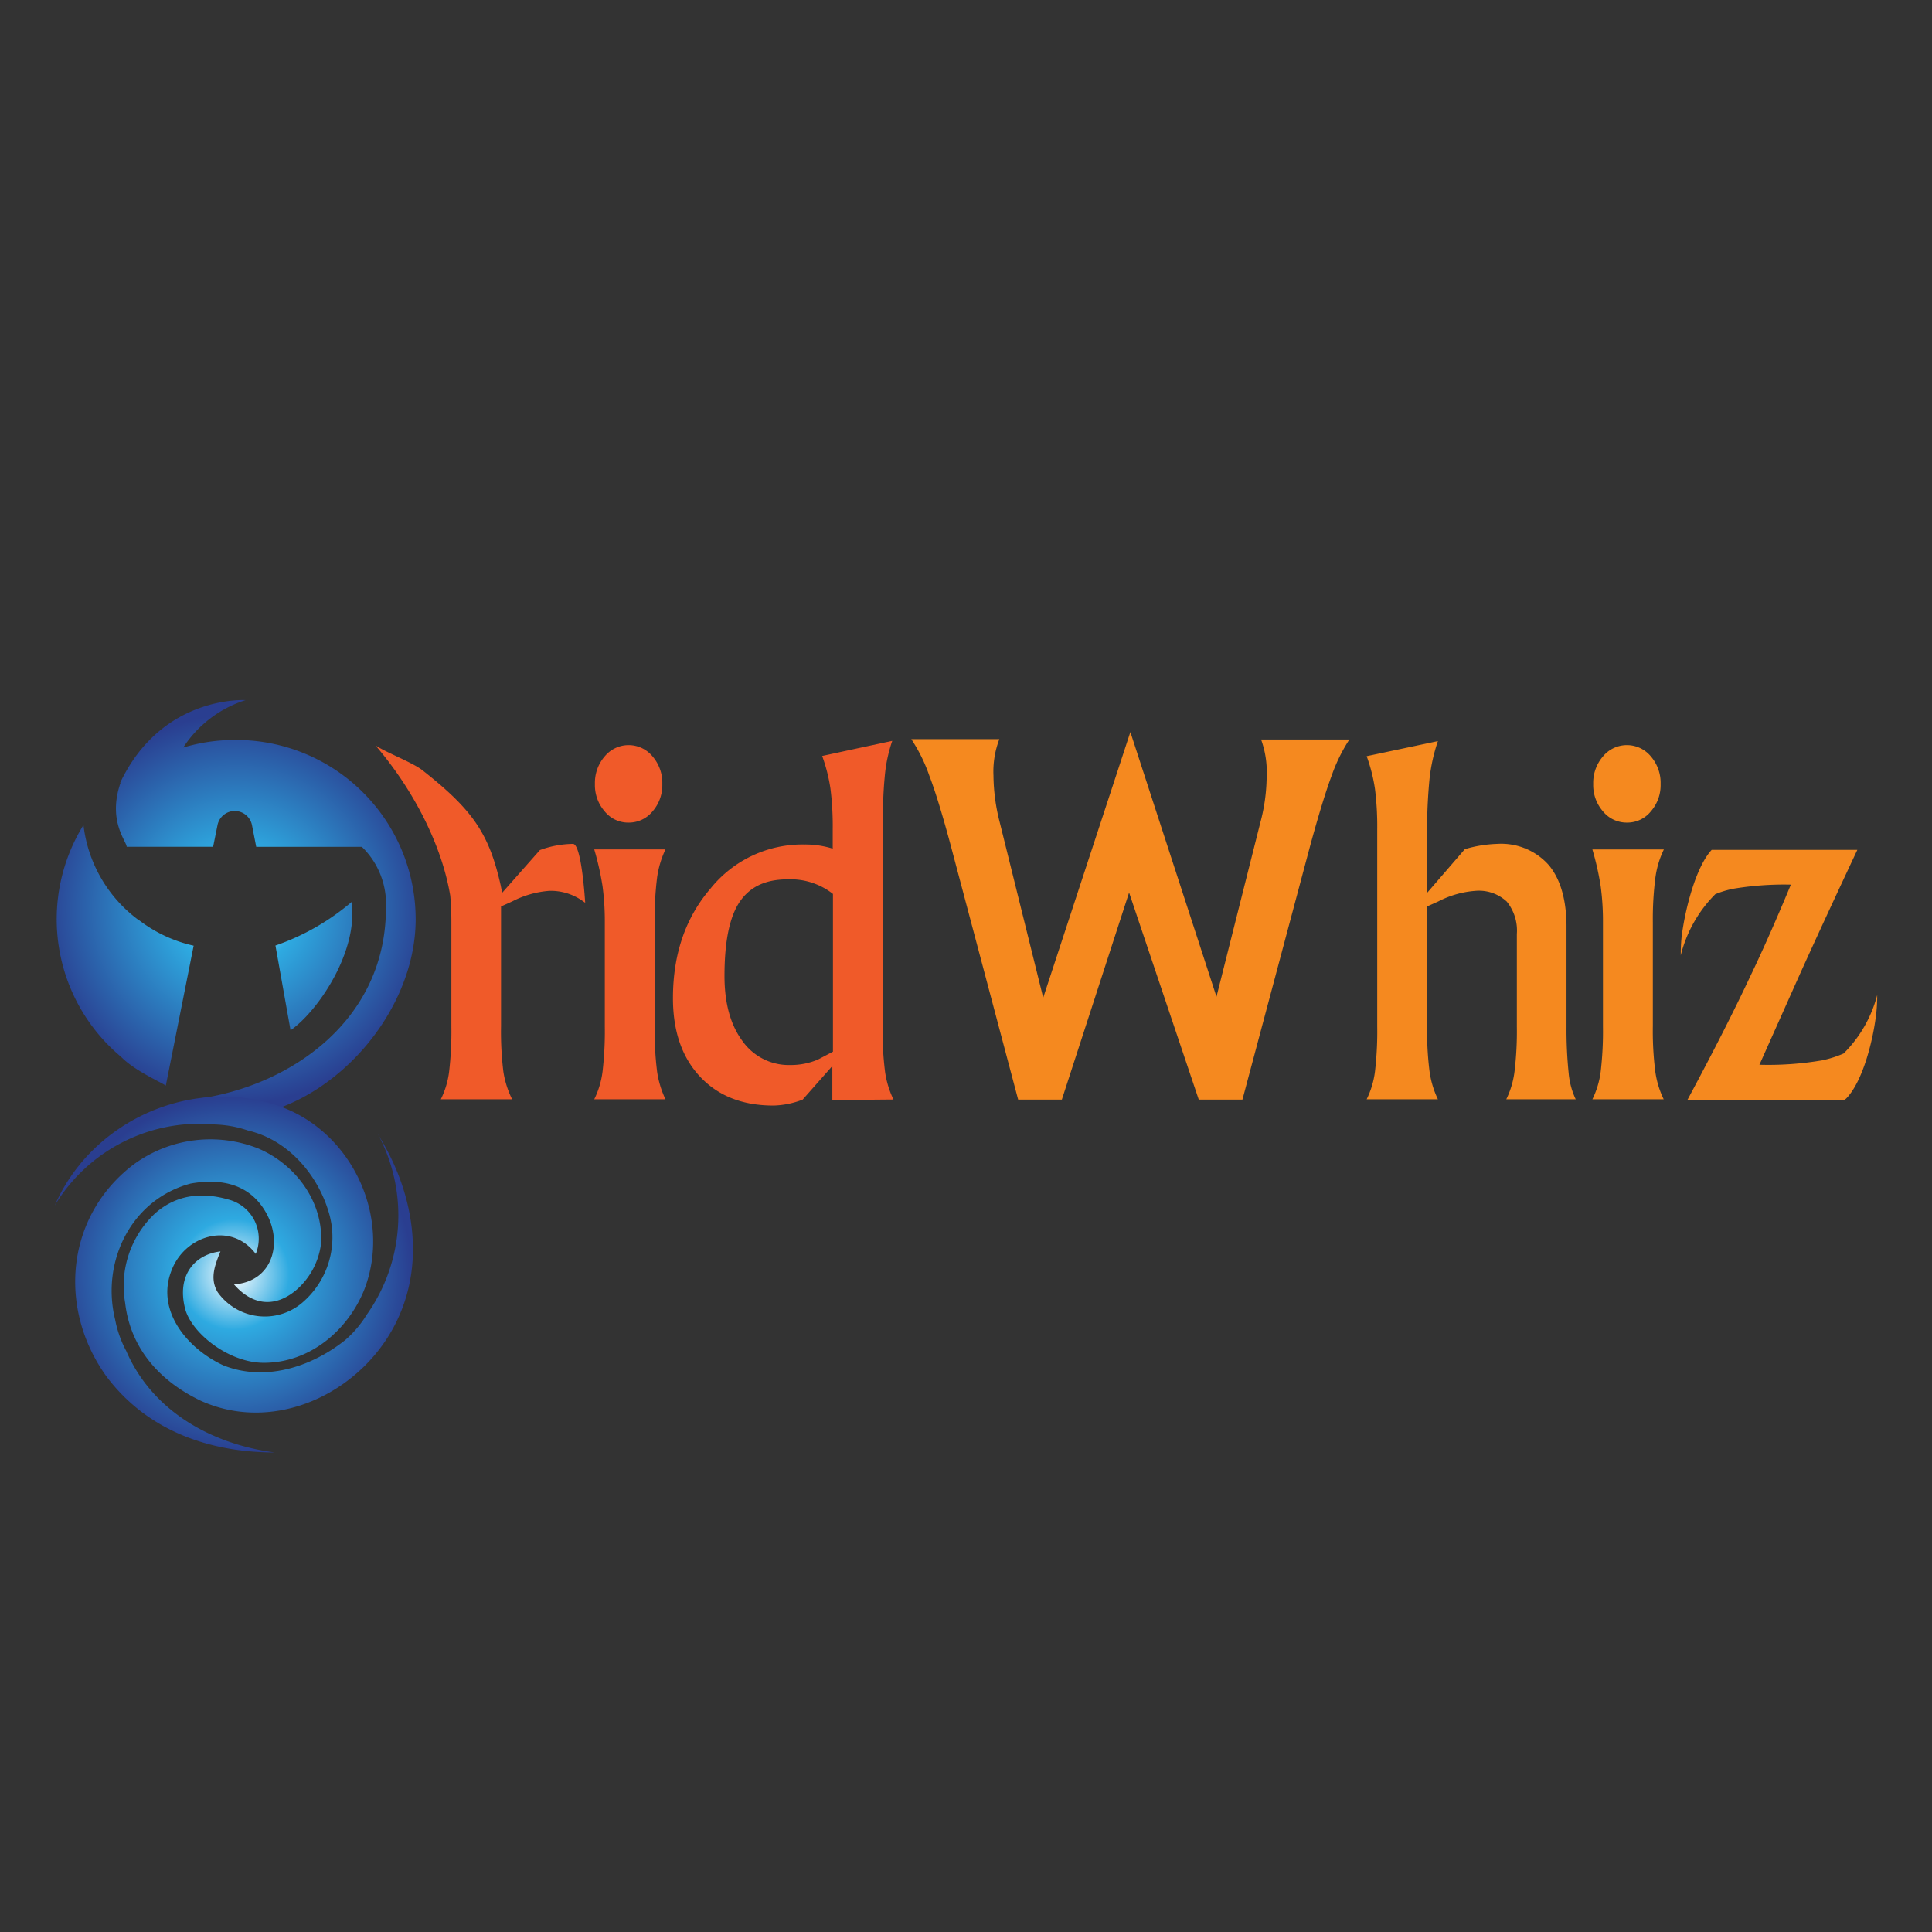 <svg id="Layer_1" data-name="Layer 1" xmlns="http://www.w3.org/2000/svg" xmlns:xlink="http://www.w3.org/1999/xlink" viewBox="0 0 256 256"><rect x="0" y="0" width="256" height="256" fill="#333333" stroke="none"/><defs><style>.cls-1{fill:#f5891f;}.cls-2{fill:#f05a29;}.cls-3{fill:url(#radial-gradient);}.cls-4{fill:url(#radial-gradient-2);}</style><radialGradient id="radial-gradient" cx="31.28" cy="120.51" r="25.81" gradientUnits="userSpaceOnUse"><stop offset="0" stop-color="#fff"/><stop offset="0.31" stop-color="#2eaae1"/><stop offset="1" stop-color="#2a3e90"/></radialGradient><radialGradient id="radial-gradient-2" cx="30.99" cy="168.88" r="23.66" xlink:href="#radial-gradient"/></defs><title>Gridwhiz_logo</title><path class="cls-1" d="M167.84,102.88A24.29,24.29,0,0,1,167,109l-5.81,23.07h0L149.78,97h0l-11.55,35.2L132.48,109a25.61,25.61,0,0,1-.84-6.22,12,12,0,0,1,.78-4.84H120.75a21.33,21.33,0,0,1,2.39,4.84q1.15,3,2.77,9l9,33.92h5.79l8.91-27.43,9.23,27.43h5.79l9.05-33.92q1.65-6,2.77-9a22.23,22.23,0,0,1,2.35-4.79h-11.7A12.56,12.56,0,0,1,167.84,102.88ZM207.57,136V122.85q0-5.38-2.34-8.21a8.43,8.43,0,0,0-6.86-2.82,16.66,16.66,0,0,0-4.27.7l-5,5.79v-7.56a70.35,70.35,0,0,1,.32-7.55,23.42,23.42,0,0,1,1.11-5l-4.72,1-4.72,1a22,22,0,0,1,1.1,4.33,39.59,39.59,0,0,1,.3,5.36V136a46.08,46.08,0,0,1-.3,6,11.59,11.59,0,0,1-1.1,3.66h9.44a12.54,12.54,0,0,1-1.11-3.71,43,43,0,0,1-.32-6V120.11l1.49-.67a12.74,12.74,0,0,1,4.94-1.4,5.42,5.42,0,0,1,4.12,1.42,6.08,6.08,0,0,1,1.34,4.31V136a44.06,44.06,0,0,1-.31,6,11.59,11.59,0,0,1-1.09,3.66h9.2a10.22,10.22,0,0,1-.93-3.43A56.48,56.48,0,0,1,207.57,136Zm11.78-19.72a12.31,12.31,0,0,1,1.12-3.72H211a37.43,37.43,0,0,1,1.1,4.88,34.81,34.81,0,0,1,.3,4.81V136a46.08,46.08,0,0,1-.3,6,11.59,11.59,0,0,1-1.1,3.66h9.45a12.25,12.25,0,0,1-1.12-3.71,43,43,0,0,1-.32-6V122.24A43.18,43.18,0,0,1,219.35,116.27ZM215.58,109a4,4,0,0,0,3.16-1.48,5.29,5.29,0,0,0,1.3-3.64,5.36,5.36,0,0,0-1.3-3.66,4.11,4.11,0,0,0-6.33,0,5.36,5.36,0,0,0-1.3,3.66,5.29,5.29,0,0,0,1.3,3.64A4.05,4.05,0,0,0,215.58,109Zm33.16,22.84a16.92,16.92,0,0,1-4.45,7.75,14.32,14.32,0,0,1-2.86.91,42.1,42.1,0,0,1-8,.59h-.3l5.36-12q3.14-6.95,7.62-16.48v0H226.81c-2.16,2.32-3.59,8.15-4,11.65a21.91,21.91,0,0,0-.1,2.32,17.47,17.47,0,0,1,4.57-8.09h0a12.29,12.29,0,0,1,2.48-.74,40.89,40.89,0,0,1,7.54-.53c-1.92,4.62-3.72,8.7-5.41,12.21q-3.26,6.94-8.29,16.3h20.81l.21-.16c2.22-2.25,3.61-7.81,4-11.36A22,22,0,0,0,248.74,131.83Z"/><path class="cls-2" d="M75.92,111.82a13.09,13.09,0,0,0-4.38.82l-5,5.66-.2-1c-1.55-6.89-3.72-10-10.33-15.21-1.34-1.06-4.69-2.3-6.25-3.31,5.2,6.08,8.81,13.38,9.9,19.9.1,1.09.15,2.26.15,3.53V136a46.08,46.08,0,0,1-.3,6,11.34,11.34,0,0,1-1.1,3.66h9.45A12.54,12.54,0,0,1,66.7,142a43.24,43.24,0,0,1-.31-6V120.11l1.49-.67a12.7,12.7,0,0,1,4.93-1.4,7.31,7.31,0,0,1,4.43,1.37l.3.21S77.08,111.82,75.92,111.82Zm11.15,4.45a12.91,12.91,0,0,1,1.11-3.72H78.74a37.43,37.43,0,0,1,1.1,4.88,34.81,34.81,0,0,1,.3,4.81V136a46.08,46.08,0,0,1-.3,6,11.59,11.59,0,0,1-1.1,3.66h9.44A12.84,12.84,0,0,1,87.07,142a43,43,0,0,1-.32-6V122.24A43.18,43.18,0,0,1,87.07,116.27ZM83.29,109a4.05,4.05,0,0,0,3.17-1.48,5.29,5.29,0,0,0,1.3-3.64,5.36,5.36,0,0,0-1.3-3.66,4.11,4.11,0,0,0-6.33,0,5.36,5.36,0,0,0-1.3,3.66,5.29,5.29,0,0,0,1.3,3.64A4,4,0,0,0,83.29,109Zm35.1,36.69a12.54,12.54,0,0,1-1.12-3.71,43,43,0,0,1-.32-6V110.75q0-5,.28-7.8a19.48,19.48,0,0,1,1-4.78l-4.66,1-4.63,1a22,22,0,0,1,1.1,4.33,39.59,39.59,0,0,1,.3,5.36v2.59a12.28,12.28,0,0,0-3.75-.55,15.62,15.62,0,0,0-12.42,5.81q-5,5.81-5,14.55,0,6.56,3.58,10.39t9.71,3.84a11.26,11.26,0,0,0,3.9-.79l3.93-4.45v4.51Zm-10-5.3a9.12,9.12,0,0,1-3.63.73,7.53,7.53,0,0,1-6.38-3.18Q96,134.74,96,129.31c0-4.53.66-7.79,2-9.79s3.42-3,6.37-3a9.1,9.1,0,0,1,6,1.93v20.9Z"/><path class="cls-3" d="M18.28,121.85a18.27,18.27,0,0,1-7.22-12.53,23.75,23.75,0,0,0,5,30.73c1.72,1.78,5.16,3.29,5.91,3.8l3.69-18.54a18.51,18.51,0,0,1-7.34-3.46C18.34,121.93,18.21,121.77,18.28,121.85Zm13-23.8a23.68,23.68,0,0,0-7,1,15.4,15.4,0,0,1,8.27-6.28s-11-.7-16.54,10.77h0a0,0,0,0,1,0,0l-.09.19.05,0c-1.72,5,.75,7.67.82,8.47H28.24l.57-2.81a2.33,2.33,0,0,1,4.59,0l.55,2.82h14a10.55,10.55,0,0,1,3.19,8.11c0,14.85-12.61,23.5-24.74,25.25.87.1,2.37,2.6,3.27,2.6,13.13,0,25.41-13.25,25.41-26.38A23.78,23.78,0,0,0,31.28,98.05Zm15.31,21.47a31.41,31.41,0,0,1-10.09,5.77l2,11.23C42.12,134,47.49,126.12,46.59,119.52Z"/><path class="cls-4" d="M16.72,179a14.53,14.53,0,0,1-1.47-4.17c-1.87-7.6,2.08-15.88,10-18,4-.72,7.92,0,10.08,4s.72,9-4.32,9.36c2.16,2.52,5.19,3.35,8.28.72a9.74,9.74,0,0,0,3.25-6.12c.35-5.4-3.25-10.44-8.29-12.6A17.2,17.2,0,0,0,17.7,154.3c-9,6.84-10.08,19.08-3.6,28.08,5.39,7.2,13.67,10.08,22.31,10.08C28.14,191.38,20.21,187.06,16.72,179Zm33.37-28.69a22.76,22.76,0,0,1-1.49,23.89,14.46,14.46,0,0,1-2.86,3.37c-4.65,3.7-10.77,5.5-16.16,3.34-4.68-2.16-9-7.2-6.84-12.6,1.79-4.68,7.91-6.48,11.15-2.16a5.35,5.35,0,0,0-3.6-7.2c-3.44-1-6.83-.72-9.71,1.8a13.15,13.15,0,0,0-4,11.88c.71,6.12,4.67,10.44,10.07,13,10.44,4.68,22.68-1.8,26.64-12.24C56.21,165.82,54.41,157.18,50.09,150.34ZM28.52,149a14.77,14.77,0,0,1,4.34.8c5.35,1.24,9.31,5.92,10.75,11A11.41,11.41,0,0,1,40,172.66a7.66,7.66,0,0,1-11.16-1.44c-1.08-1.8-.36-3.6.37-5.4-3.24.36-5.84,3-4.69,7.56.82,3.24,5.76,7.2,10.44,7.2,6.12,0,11.16-4.32,13.32-9.72,3.6-9.36-1.44-20.52-10.8-24.12-11.51-4.32-25.19,1.44-30.23,13A22.37,22.37,0,0,1,28.52,149Z"/></svg>